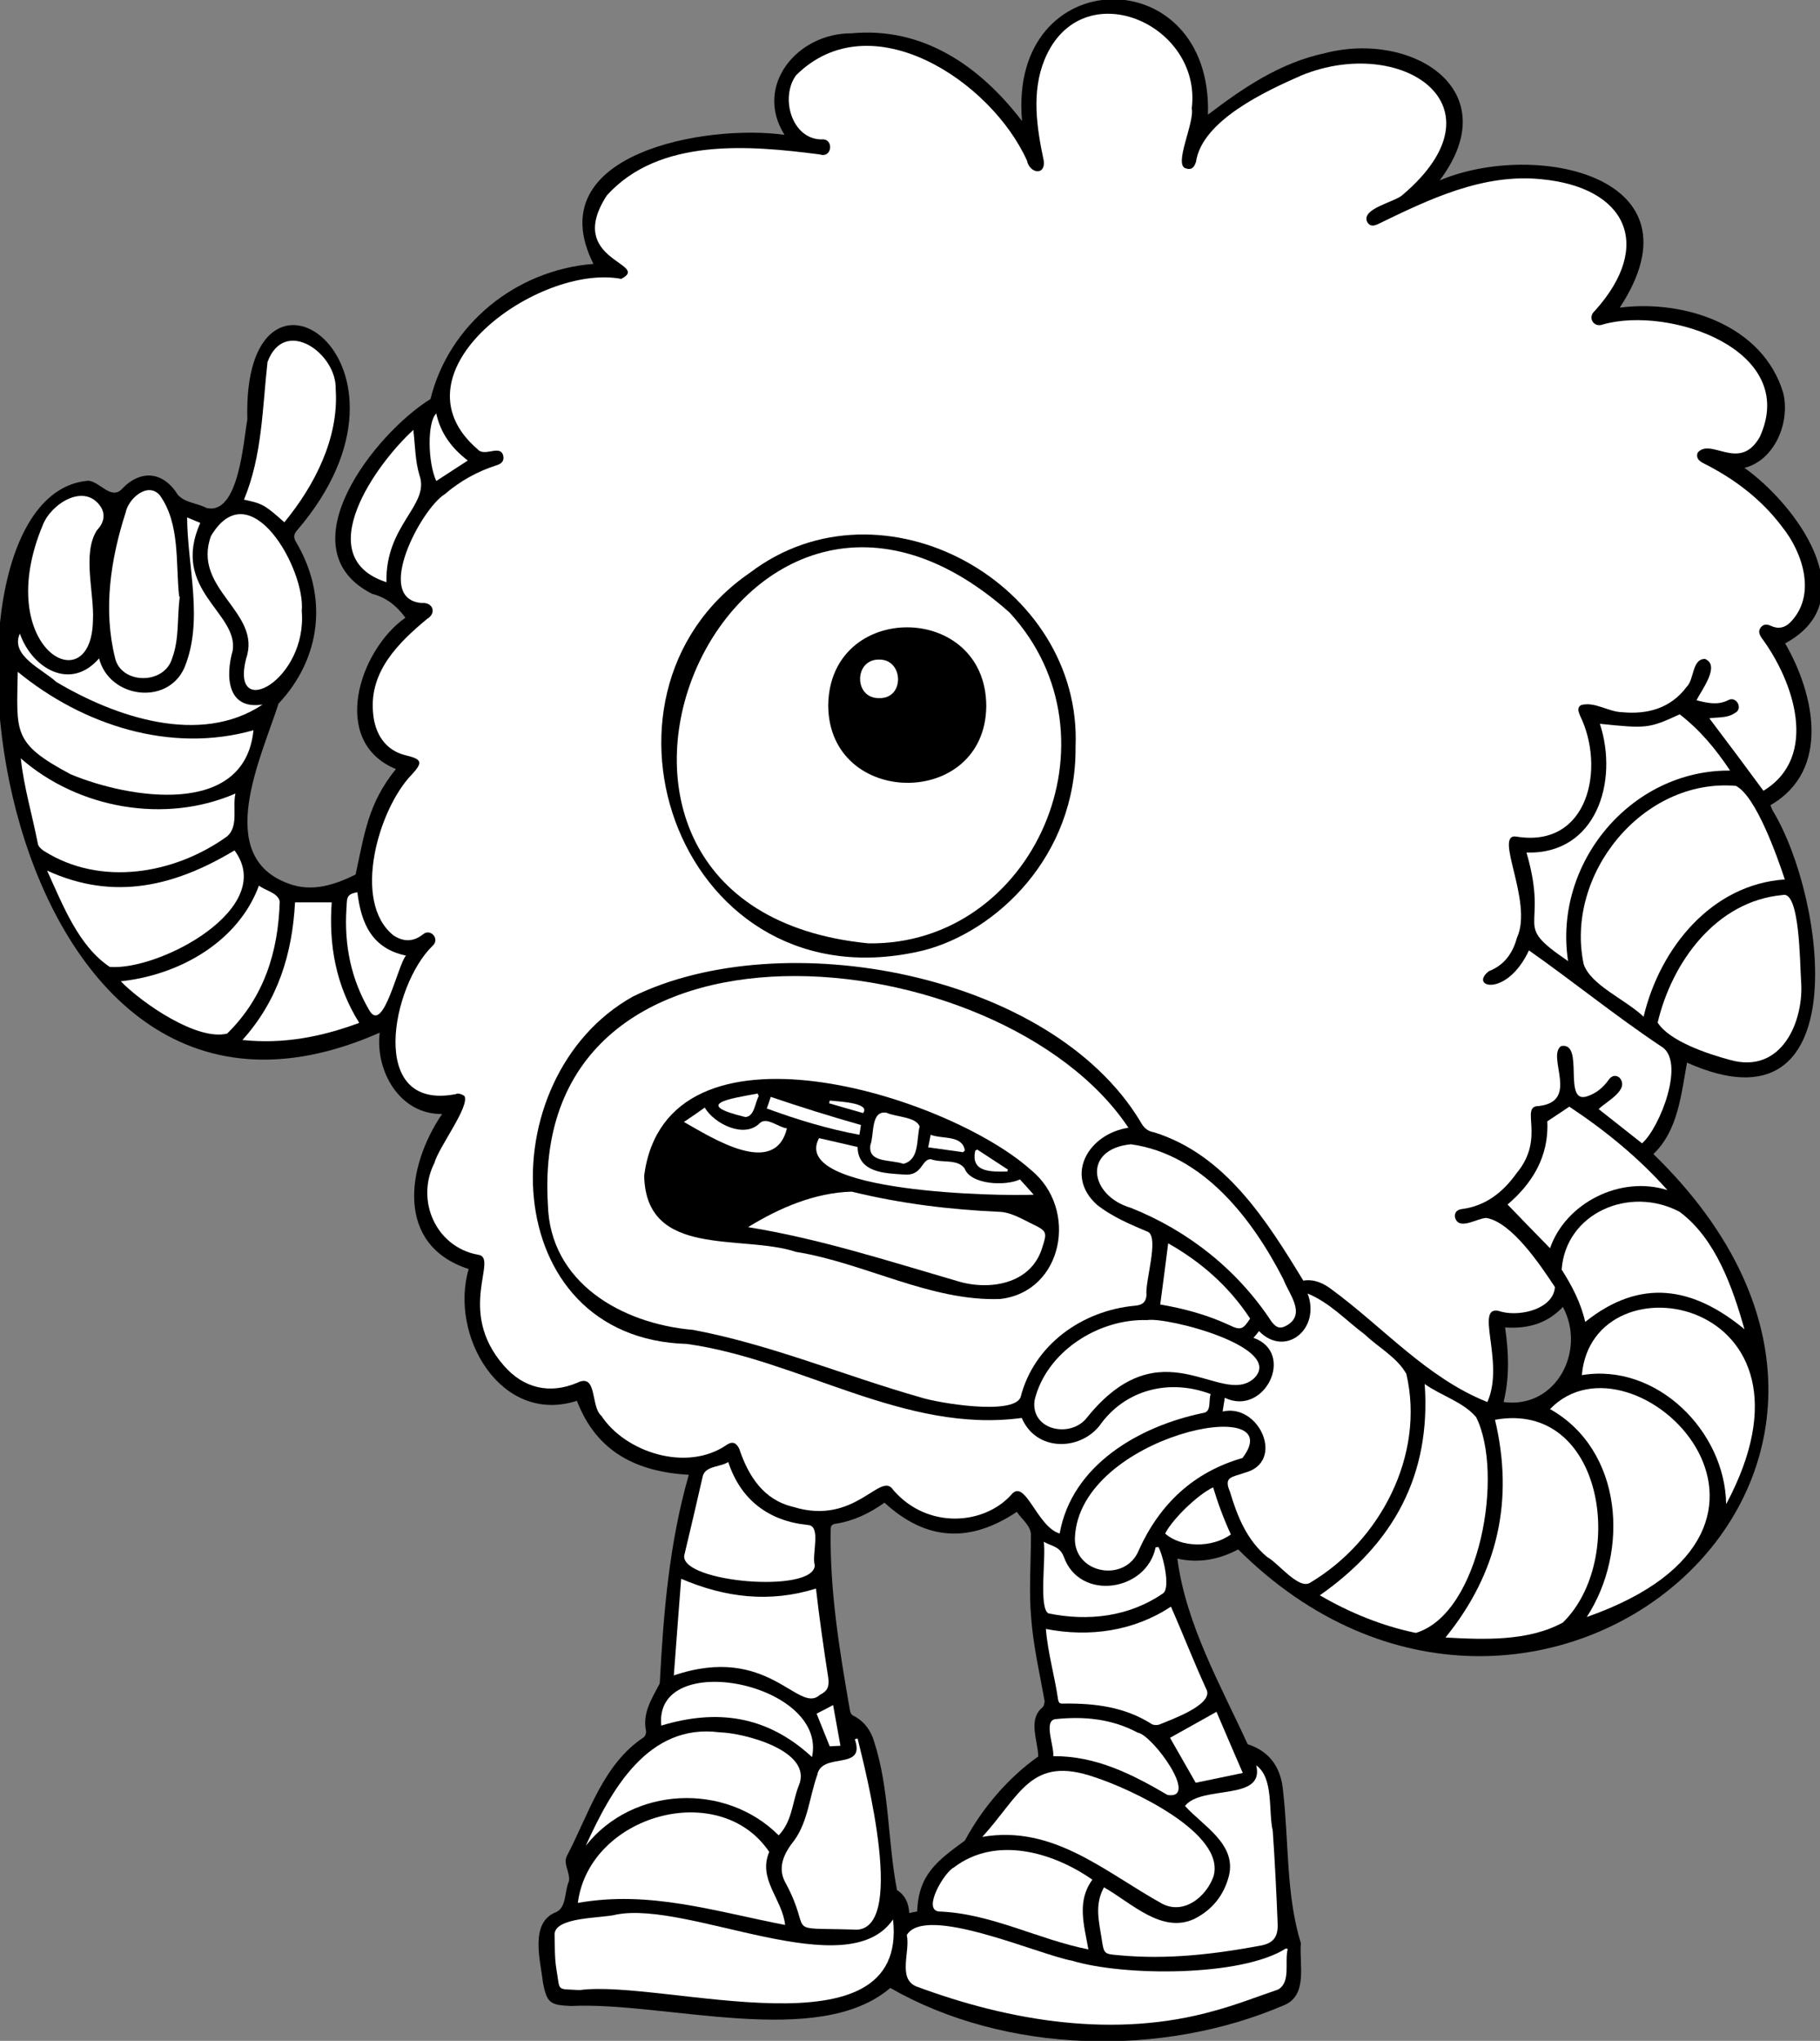 <?xml version="1.0" encoding="utf-8"?>
<!-- Generator: Adobe Illustrator 26.0.0, SVG Export Plug-In . SVG Version: 6.00 Build 0)  -->
<svg version="1.1" id="Capa_1" xmlns="http://www.w3.org/2000/svg" xmlns:xlink="http://www.w3.org/1999/xlink" x="0px" y="0px"
	 viewBox="0 0 595.3 667.4" style="enable-background:new 0 0 595.3 667.4;" xml:space="preserve">
<rect x="0" y="0" width="595.3" height="667.4" fill="#808080" stroke="none"/>
<style type="text/css">
	.st0{fill:#FFFFFF;}
</style>
<g>
	<path d="M579.1,263.3c19.8-11.4,14.4-36.3,4.8-52.9c26.6-14.4,3.5-45.4-13.3-57.4c9.6-2.4,15-14.4,12.7-24.4
		c-6.6-22.3-32.4-30.7-53.5-28c28.3-43.1-27.7-54.8-58.9-41.6c22.3-29.7-9.2-49-37.6-41.6c-14.5,3.1-26.5,11.2-38.2,20.1
		c1.6-51-65.5-50.3-60.8,2.1C320.6,21.7,302,8.7,278.5,10.9c-17.7-0.1-32,17.1-21.9,33.2c-25.3-3.6-80.7,5.9-62.5,42.2
		c-25.5,2-47.3,19.9-53.3,44.2c-18.1,11.2-48,49-19.1,63.7c4.7,1.2,8,3.9,10.9,7.8c-15.2,10.7-24.8,40.6-3.1,49.5
		c-9.2,11.3-10.3,21.4-13.2,34.5c-6.9,3.4-14.2,5.8-21.8,3c-24.9-8.9-9-41.3-3.4-58.9c14-14.9,16.3-35.1,5.7-52.9
		c-0.9-1.6-0.7-2.5,0.4-3.8c47.3-55.2-18.1-99.1-16.3-36.2c-1.3,7.1-2.8,31.5-13.4,28.9c-3-1.6-7.2-1.7-9.4-4.4
		c-4.8-7.6-12.2-8.3-18.4-1.6c-3.5,3.3-7.1-2.6-10.8-2.9c-58.5,4.7-32.4,236.9,95.3,180.5c-1.5,12.5,6.5,26.8,20.4,26.6
		c-11.7,17.2-15.4,42.9,8.7,50.7c-6.4,21.8,10.5,51.1,35.4,43.1c6.5,16.9,19.7,23.2,36.6,24.2c-6.4,22.3-8.3,45.1-9.5,68.2
		c-2.6,5.1-5.7,9.5-4.5,15.6c0.1,0.6-0.2,1.6-0.7,2c-13.3,8.8-17.9,24.8-24.9,38.3c-1.9,3,0.9,5.7,0.4,8.8
		c-1.5,3.2-0.7,8.5-4.2,10.1c-8.8,3.4-5.1,15.9-4.3,23.1c1.3,6.6,2.3,7.3,9.1,7.6c30.7-1.5,80.9,14.3,104.5-5.9
		c37.7,21.6,89,22.8,128.9,5.6c7.8-3.3,4.8-13.5,5.4-20.2c-4.9-16-3.9-33-5.8-49.6c-0.6-7.5-4.1-13.1-11.6-15.5
		c-8.8-19.2-20.2-39.2-23-60.7c7.1,1.6,13.6,0.3,19.9-3c96.2,95.8,243.2-25,135.8-129.3c8.1-7.7,9.1-19.6,11-29.9
		c55.9,25,45.4-53.7,28.1-82.3C579.6,264.6,579.3,264,579.1,263.3z M340.6,558.7c-4.3,4-1.1,10.6-1,15.7c-9.9,7-18.3,16.9-24,27.5
		c-9,6.6-15.2,11.1-15.6,23.2c-0.8,0.1-1.6,0.3-2.6,0.5c-0.2-3.3-1.3-5.8-4-7.5c-3.1-16-2.4-32.9-7.5-48.6c-1.1-3.7-3.3-6.7-6.9-8.5
		c-0.5-0.2-0.9-1-1-1.7c-3.4-19.5-6.6-38.9-6.3-58.8c0-1.2,0.1-2,1.6-2.2c5.9-0.9,11.1-3.4,16-6.9c13.6,12.5,27.9,13.3,43.3,3
		c1.5,2.4,4.9,4.7,4.6,8c0,9-0.7,18,0.1,26.9c0.7,9.1,2.8,18.1,4.4,27.1C341.5,557.5,341.5,558,340.6,558.7z M491.8,458.5
		c2-8.1,1.7-16.1,0.5-24.4c7.3,0.5,13.7-1.2,18.9-6.7C518.9,441.7,509,460.8,491.8,458.5z"/>
	<path class="st0" d="M559.1,234.9c2.6-0.4,5.9,0,8.3-1.7c2.9-1.3,0.6-5.8-2.2-4.2c-3.4,1.7-6.8,0.9-10.3,0
		c1.7-3.4,7.9-11.4,2.8-13.5c-4.3-0.1-3.5,6.7-6,9.1c-5.3,7.1-12.9,9.1-21.2,8.3c-4.4-0.1-9-3.6-13.4-2.3c-1.3,0.8-0.8,2.2-0.3,3.4
		c8.4,17.1,2.8,43.4-20.7,39.6c-7.9-1.4,5.5,21.2,0.1,33c-1.4,5.1-4.1,9-9.2,11c-6.7,5.2,5.8,8.8,13.1-6.8
		c14.5,10.2,28.4,21.5,43.1,31.3c8.4,4.6-0.2,26.6-6.1,31.8c-4.8-3.8-9.5-7.5-14.2-11.2c2.5-2.5,10.3-6.3,6.8-10.3
		c-1.3-1-2.6-0.6-3.5,0.7c-1.8,2.5-4,4.4-7,5.4c-8.3,2.9-0.7-18-8.6-16.4c-4.8,3.5,6.2,18.1-7.3,19.6c-6.4,0,2.4,10.4-7.2,21.9
		c-4.4,6.2-10.1,10.8-18,11.8c-1.5,0.2-2.4,1.1-2.2,2.6c1.1,4.7,7.3,0.3,10.3,0.3c8.4,1.5,17.7,15.5,22.4,22.6
		c-0.5,7-10.9,9.7-17.4,8.1c-9.8-3.5,1.3,16.2-4.7,29.5c-19.8-7.9-34-24.4-50.9-36.8c-2.6-2-5.7-3.5-9.3-2.9
		c-11.9-19.5-25.4-41.2-48.8-48.5c-2.4-0.4-3.5-1.7-4.6-3.7c-29.4-48.5-117-64.7-165.9-40.7c-47.4,26.5-44.8,111.8,17.7,113.6
		c37.1,5.2,71.2,29.4,109.5,24.2c4.7,11,18.8,10.8,25.4,2.6c8.4-12,23-15.5,36.4-10.4c-0.8,2.2,0.4,5.9-2.6,6.2
		c-20.7,4.3-42.8,16.9-46.8,39.4c-7.5-2.2-11.3-18.5-15.9-12.6c-8.9,9.8-27.3,11.3-38.5-1.6c-4.1-6.6-12.3,11.8-32.7,5.5
		c-9.8-2.3-14.7-10.1-17.7-19c-1-2.1-2.3-2.5-4.1-1.3c-13,9-33.1,2.5-41-9.5c-3.6-3-1.2-14.1-7.9-10.8c-9,3.8-17.5,1.8-23.9-5.5
		c-16.1-18.3-1.3-35.7-8.7-36.4c-13.7-2.6-20.3-17.8-14.1-30c1.3-5,11.7-18.6,9.8-21.9c-0.6-0.4-2-1.1-2.8-0.6
		c-29.2,5.7-20.9-35.7-7.6-48.5c2.5-2.2-0.7-5.9-3.2-3.7c-3.1,2.4-6.2,2.5-9.6,0.3c-13.7-11-4.9-41.3,5.9-52.5
		c3.8-4.1,3.5-5.1-1.9-6.4c-6.4-1.5-10.2-6.8-10.7-14.2c-1.1-13.3,8.3-22.6,17.7-30.4c3.2-1.9,1.9-5.5-1.7-5.2
		c-16-1.2-0.2-30.9,7.5-35.6c5-4.3,10.6-7.4,16.8-9.4c1.7-0.5,2.7-1.4,2.3-3.2c-1-3.8-6.1,0.6-8.4-2.1c-29.4-25.3,20-60.8,47-55.7
		c10-5.1-18.6-5.9-4.7-27.3C215.6,45,245,47.5,268.1,50.5c4.2,1.4,4.7-5.4,0.6-4.9c-9.8-0.1-13.6-13.8-8.3-21
		c24.4-24.2,63.8,1.9,75.5,27.9c0.9,4.3,6.1,5,5.5,0.1c-2.3-10.9-4.1-22.5,0.3-33.2c12-28.8,51.6-11.7,48.1,16.1
		c1,4.6-6.2,18.8-1.8,19.6c1.9,0.6,2.7-0.6,3.2-2.2c2-13.5,22.8-23.1,34.4-28.2c32.5-13.4,67.9,9.6,33.1,39.1
		c-2.5,2.3-13.6,4.4-11.5,8.8c0.9,1.6,2.3,1.3,3.7,0.6c16.7-8.1,34.1-16.5,53.2-14.6c27.7,2.6,37,21.4,17.6,43
		c-2.6,2.2-0.4,5.7,2.6,4.5c21.8-6.2,64.3,8.4,51.3,36.8c-6.6,11.6-15.9,0.1-20.3,5.1c-0.6,1.6,0.2,2.6,1.7,3.4
		c10.2,5.1,19.1,11.8,26,21c6.7,8.4,11.2,22.2,2.7,31c-1.8,1.9-4,2.4-6.4,1.3c-1.2-0.6-2.4-0.7-3.3,0.4c-1,1.2-0.6,2.3,0.2,3.5
		c10.4,14,19,38.8,0.6,50C571,250.7,565,242.7,559.1,234.9z M351.8,244.3c2.3-53.4-63.3-89.9-106.5-57
		c-58.7,40.2-22.5,142.6,56.8,123.5C325.8,304.7,352.1,280.1,351.8,244.3z"/>
	<path class="st0" d="M369.1,368.8c-12.8,1.9-21.1,15.3-10.4,25.1c5,4,11,6.5,16.9,9c3.5,2.2-1.1,16.1-0.6,20.7
		c-0.2,2.3-1.4,3.2-3.8,3.4c-17.4,1.6-33.1,12.9-37.4,30c-2.6,5.9-27,1.8-32.6,0c-25-7.1-49-17.3-74.5-22.1
		c-23.4-2-46.9-15.5-47.5-41.1C173,290.8,327.5,306.3,369.1,368.8z M210.7,384.4c0.5,27.3,31.8,19.1,49.7,25
		c22.4,3.6,43.9,16.2,66.7,15.4c20.7-2.3,25.8-29.5,10.1-42.2C310.1,358.2,218.1,329.2,210.7,384.4z"/>
	<path class="st0" d="M427.7,423c7.4,3.1,12.4,8.7,18.7,13.4c4.4,4.2,10.6,7.5,13.6,12.9c6.2,26.6-8.6,54.7-31.5,68.3
		c-3.8,2.3-10.4-6.5-14-8.4c-6.7-5.6-9.8-13.3-12.2-21.4c-2.2-5,0.8-4.7,4.9-6.2c13.3-3.5,4.7-22.8-7.3-20c0.2-1.5,0.5-2.8,0.7-4.5
		c13,6.3,23.3-14.7,9.4-19.6c0.7-0.8,1.3-1.5,1.8-2.2C420.4,444.1,432.1,434.6,427.7,423z"/>
	<path class="st0" d="M537.6,332.5c-5.8-5.6-17.3-10.3-19.6-17.2c-6.2-29.3,19.3-60.9,49.8-58.3c6.6,3.4,13.5,23.1,16,30.6
		C559.8,289.2,542.9,310.1,537.6,332.5z"/>
	<path class="st0" d="M292.1,627.7c5.1,46-75.4,19.4-102.5,23.1c-7.8-0.5-6.3,0.7-7.6-6.8c-0.6-3.6-0.5-7.4-0.6-11
		c-0.6-6.3,15.6-5.6,20.2-6.9C225.3,621.5,277.1,649.6,292.1,627.7z"/>
	<path class="st0" d="M421.2,637.4c-1.1,4.1,1.1,10.7-3.1,13.2c-7,2.4-13.9,5.1-21,7c-32.2,9.1-66.5,3.5-97.4-8
		c-6.2-2.6-1.9-11.4-3.1-16.8c6.1-10.2,43.3,6.5,54.1,8.4c16.8,5.1,55.3,5.3,69.9-4C420.7,637.2,421,637.3,421.2,637.4z"/>
	<path class="st0" d="M472.8,535.5c17.3-21.3,22.4-45.1,16.2-71.2c35.5-6.4,43.2,45.8,22.2,66.3
		C499.9,536.8,485.3,536.2,472.8,535.5z"/>
	<path class="st0" d="M431.7,521.7c24.1-16.9,36.4-39.3,34.3-69.1c5.3,3.8,12.5,5.8,16.8,10.8c9.2,18.2,1.5,64.2-19.7,70.6
		C452,531.7,441.5,527.4,431.7,521.7z"/>
	<path class="st0" d="M507,460.8c27.4-28.4,95.5,38.7,12,68C533,507.4,530.9,474.3,507,460.8z"/>
	<path class="st0" d="M589.1,320.6c1.1,13.1-6.2,30.9-23.3,26c-7.1-1.9-19.8-6.1-23.6-12.2c4.7-19.8,19.1-39.7,40.8-41.7
		C588.7,291,588.7,314.8,589.1,320.6z"/>
	<path class="st0" d="M321.3,600.7c12.5-13.7,15.9-26.8,36.8-19.5c11.2,3.6,43.1,18.2,38.8,32.5c-2.4,6.6-9.6,12.5-16.7,8.9
		C361.4,612.2,344.6,596.7,321.3,600.7z"/>
	<path class="st0" d="M256.8,629.5c-22.9-4.4-44.3-11.4-67.8-7.2c3.7-28.8,46.3-40.8,62.6-16.7C247.8,614.6,255.9,621,256.8,629.5z"
		/>
	<path class="st0" d="M564.6,491.9c-0.3-23.9-22.8-46.3-47.2-42.2C520.9,409.7,600.8,424.3,564.6,491.9z"/>
	<path class="st0" d="M387.6,590.6c5.4-7,26.2-1.4,23.3-13.3c5.8,4.2,3.9,14.9,5.4,21.4c0.7,10.1,1.2,20.2,1.6,30.3
		c0.2,4.4-1.4,6.4-5.3,7.2c-15.4,2.9-30.9,4.7-46.7,3.2c-4.7-0.4-4.8-0.4-5.5-5c-0.9-6-2.5-11.4,0.7-17.2c9,5.1,18.9,15.3,29.6,10.3
		c5.9-3,9.7-7.8,11.3-14.2C404.4,603,393.5,597.1,387.6,590.6z"/>
	<path class="st0" d="M570.6,434.7c-16.8-13.9-34-16.9-52.1-2.4c-1.4-6.2-4.3-11.8-7.7-17.1c1.3-18.5,22.2-27.6,38.6-18.9
		C561.2,405.1,566.7,421,570.6,434.7z"/>
	<path class="st0" d="M5.8,219.7c21.2,17.4,50,26.8,77.1,19.1c-2.8,28.6-40.7,22.4-59.8,14.4C3.9,243,5.5,239.5,5.8,219.7z"/>
	<path class="st0" d="M280.5,568.5c2.5,10.2,16.7,64.6-1.6,62.5c-23.6-0.7-12.5,1.9-22.2-15.7c-2.5-5,0-9.6,3.2-13.6
		c4.4-6.2,4.9-14.2,7.4-21.2c1.4-7.8,16-1.2,12.3-11.7C280,568.6,280.2,568.6,280.5,568.5z"/>
	<path class="st0" d="M6.8,248c18.8,16.5,47.3,21.5,70.2,11.5c-1,4.7,1.1,10.7-2.7,14c-17.2,12.4-41.4,16.5-59.9,4.8
		c-0.8-0.5-1.8-1.4-2-2.3C10.6,266.7,7.8,257.4,6.8,248z"/>
	<path class="st0" d="M369.9,374.2c23.6,3.3,39.7,24.3,49.9,44.2c1.7,4.6,7.3,11,1.5,14.8c-2.4,1.5-3.7,1.2-5.4-1
		c-11.1-16.9-27.2-29.7-46-37.2C356.3,391,354,375.8,369.9,374.2z"/>
	<path class="st0" d="M220.4,547.9c0.8-10.9,1.6-21.1,2.4-31.6c14.5,6.2,29,7.9,44.1,3.2c1.1,9.7,2.5,19.4,4,29.1
		c0.4,3-0.2,4.4-2.8,5.7C261.1,560.7,251.4,537.4,220.4,547.9z"/>
	<path class="st0" d="M375.2,431.7c6.8-1.1,45.7,9.1,34.8,19.2c-10.8,9.2-30-17.6-54.4,12.6c-5.3,7-18.6,4.3-17.2-5.6
		C342.2,442.1,359.2,431.2,375.2,431.7z"/>
	<path class="st0" d="M342.1,532.7c14.3,2.8,28.8,0.7,40.9-7.3c4.1,9.3,7.6,18.4,11.8,27.5c1.4,4.9-11.9,9.5-15.7,11.1
		c-0.7,0.2-1.8,0.2-2.4-0.2c-8.8-5.6-18.5-6.8-28.6-6.7c-1,0-1.7,0.2-2-1.2C345,548.2,342.7,540.4,342.1,532.7z"/>
	<path class="st0" d="M76.7,278.1c14.1,18.9-24.6,39.4-40.8,38.1c-10.2-6.8-15.3-20.1-20.5-31.5C37.4,294.8,57.4,289.7,76.7,278.1z"
		/>
	<path class="st0" d="M565.9,252c-32.4-0.3-57.9,30.3-53,62.3c-19-12.9-6-9.3-13.6-35.5c22.8,0.7,30.2-23.2,24-42.1
		c15.4,1.6,16.1,1.5,26.1-3.1C555.9,238.6,561.1,244.8,565.9,252z"/>
	<path class="st0" d="M254.7,600.2c-17.4-17.4-47.7-16.1-63.1,3.4c8.3-18.3,20.4-40.1,43.7-37.1c8.1,0.2,31,6.1,25.9,17.6
		C259.1,589.6,259.1,595.6,254.7,600.2z"/>
	<path class="st0" d="M351.6,502.7c1.6-33.4,71.1-47.3,54.8-25.9c-16,4.6-27,15-33.8,29.9C368.3,517.9,351,514.7,351.6,502.7z"/>
	<path class="st0" d="M58.8,195.1c-0.9,6.8-0.1,13.8-2.5,20.2c-2.6,8.8-16.9,8.5-18.7-0.3c-3.9-15.8-1.4-32.2,3.5-47.4
		c0.9-4.6,7.3-10.2,11.2-5.6c6.7,9.4,5.1,22.2,6.3,33.1C58.6,195.1,58.7,195.1,58.8,195.1z"/>
	<path class="st0" d="M93,170.8c-6.4-5.7-7.1-6.1-13.2-7.4c6-14.4,6-29.9,7.7-45c5.5-15,22.7-2.9,22.3,8.9
		C110.9,143.2,102.9,158.8,93,170.8z"/>
	<path class="st0" d="M98.7,199.8c1.9,22.6-23.5,36.4-18.2,15.6c5.3-15.3-17.8-22.6-11.5-40.1C81.8,153.8,100,186.3,98.7,199.8z"/>
	<path class="st0" d="M357.3,614.7c-5.2,7.1-2.7,14.8-1.3,22.8c-16.6-3.3-31.9-11.8-48.9-12.4c-5.5-0.6,1.8-12.9,4.9-14.4
		C325.6,600.3,344.3,605.6,357.3,614.7z"/>
	<path class="st0" d="M84.7,289.6c2.1,1.7,6.2,2.3,6.8,5.2c-0.5,16.5-5.1,31.3-17.2,43.2c-9.8,2.5-27.9-10-34.8-17.1
		C58.5,318.9,77.9,308.1,84.7,289.6z"/>
	<path class="st0" d="M238.2,478.1c4.1,12.5,13.3,19.3,26,20.6c4.6,0.2,1.2,9.8,2.3,13.2c-0.3,9.3-43.8,5.6-42.7-3.2
		c2.1-8.7,4.1-17.4,6.1-26.1C230.9,479.3,235.7,479.8,238.2,478.1z"/>
	<path class="st0" d="M61.2,169.2c1.6,0.7,2.9,1.2,4.3,1.8c-9.8,22.1,12.6,29.3,10.6,41.8c-2.4,8.4-1.8,19.4,9.8,17.6
		c-20.4,13.6-48.2,4.1-67.5-7.4c-4.4-4.1-15.2-8.6-11.9-15.8c4,11.4,16.6,18.9,25.9,8.1c3.3,13,22.3,15.6,27.9,3.1
		C66.7,202.9,61.3,185.5,61.2,169.2z"/>
	<path class="st0" d="M545.4,389.2c-15.4-4.9-33.3,4.2-38.4,19c-4.5-4.6-9.2-9.4-13.9-14.3c7.9-6.7,13.6-15.6,13-27.2
		c2.4-1.6,4.7-3.1,7.2-4.8C524.9,369.6,535.9,378.5,545.4,389.2z"/>
	<path class="st0" d="M30.4,202.9c-0.5,27.3-33.2,9-16.4-31.2c2.7-7,13.7-14,19-5.9c1.4,2.3,1.2,5-1.3,7.6
		C26.8,181.1,30.9,194,30.4,202.9z"/>
	<path class="st0" d="M117.5,334.5c-12.4,4.6-24.8,7-38.2,5.6c11.6-12.9,16.3-28.1,17.2-45c3.9,0,7.8,0,12,0
		C107.5,308.9,109.8,322.2,117.5,334.5z"/>
	<path class="st0" d="M135.2,140.6c0.6,5.2,0.6,10.2,2,14.8c3.5,9.9-11.2,16.1-10.8,35C101.1,182.2,123.1,151.6,135.2,140.6z"/>
	<path class="st0" d="M344.5,574.3c0.4-3.1-3.3-11.6,0.7-12.1c9.4-1,18.5-0.1,26.9,4.4c4.7,0.6,20.4,22,9.8,20.4
		C370.3,580.2,358.5,574.2,344.5,574.3z"/>
	<path class="st0" d="M378.9,505.9c1.5,2.6,4,13.2,1.6,15.1c-11.1,7.7-24.5,9.3-37.6,6.6c-3.2-1.9-0.7-18.3-1.5-23.4
		c2.7,1.5,5.3,1.5,6.6,5c5.2,14.5,27,11.3,30-3.2C378.4,506,378.7,505.9,378.9,505.9z"/>
	<path class="st0" d="M265.6,574.6c-14.9-13.8-31.4-15.7-49.3-10.3C213.7,539,270.8,550.3,265.6,574.6z"/>
	<path class="st0" d="M382.1,406.6c10.8,6.1,19.9,14.1,26.8,24.6c-2.3,3.5-3,4-6.9,2.1c-7.1-3.3-14.8-5.4-22.5-6.7
		C380.4,420.1,381.2,413.4,382.1,406.6z"/>
	<path class="st0" d="M132.8,312.5c-2.6,2.7-7.4,25.9-12,17.9c-6-10.2-8.2-21.3-7.5-33c0.3-3.3-0.4-5,3.6-5.6
		C118.1,302,121.7,310.2,132.8,312.5z"/>
	<path class="st0" d="M397.9,559.8c2.7,6.3,5.5,12.9,8.6,20c-5.4,1.1-10.6,2.2-15.4,3.2c-2.9-5.1-5.7-10-8.4-14.7
		C387.4,565.7,392.5,562.8,397.9,559.8z"/>
	<path class="st0" d="M396.8,486.4c1.6,5.3,3.5,10.4,5.8,15.4c-6.2,4.5-16.4,4.3-21.5-0.3C383.5,496.8,391.7,488.8,396.8,486.4z"/>
	<path class="st0" d="M142.7,135.2c1.4,6.6,5.2,11.5,10.3,15.4c-3.5,2.3-6.9,4.5-10.3,6.7C139.9,151.2,139.7,138.1,142.7,135.2z"/>
	<path class="st0" d="M267.1,560.4c1.6-0.8,3.3-1.7,5.4-2.8c0.8,4.4,1.6,8.8,2.4,13.3c-1.4,0.1-2.6,0.1-3.5,0.2
		C269.9,567.4,268.5,563.9,267.1,560.4z"/>
	<path class="st0" d="M284.1,308.5c-120.9-11.8-45.6-189.8,46.1-108.2C368,241.3,338,309.2,284.1,308.5z M322.6,230.9
		c-0.1-34.1-51.3-34.5-51.7-0.2C271.1,264.2,322.3,264.6,322.6,230.9z"/>
	<path class="st0" d="M244.7,401.3c10.2-6.3,21.9-11.3,33.9-11.6c16,3.9,32.1,5.9,48.5,6.6c3.7,0.2,7.3,2.4,10.8,4.1
		c4.6,2.2,4.6,2.7,3,7.6c-3.6,12-17.4,14.2-27.9,10.9C290.3,412.3,268.1,405.1,244.7,401.3z"/>
	<path class="st0" d="M267.9,372.2c4.3,1,8.4,1.9,12.6,2.9c0.2,8.5,9.1,8.6,15.3,9c6,0.5,5.6-5.2,8.7-5c3.6,1.3,8.7-0.2,11,3
		c2,5.4,13.5,5.8,18.1,3.6c1.2,1.3,2.7,2.9,4.5,5C327.8,391.2,258.1,390.2,267.9,372.2z"/>
	<path class="st0" d="M223.7,366.9c2.6-1.7,4.7-3.2,6.8-4.7c3.2,5.4,13,10.2,18,5.1c2.3-2.2,6.1,1.4,8.9,1.7
		C253.4,385.3,232.9,372.1,223.7,366.9z"/>
	<path class="st0" d="M295.5,380.6c-4.3-1.5-11.7-0.2-10.8-6.2c1.3-3.3,0-11.4,5.3-10.5c3,1.4,9.7,1.3,10.8,4.5
		C299.7,372.8,300.8,379.2,295.5,380.6z"/>
	<path class="st0" d="M250.8,362.5c0.5-1.4,0.9-2.5,1.3-3.8c10,3.4,19.3,6.3,29.5,9.2c-0.1,0.9-0.3,1.9-0.5,3.2
		C270.8,369.2,260.9,366.2,250.8,362.5z"/>
	<path class="st0" d="M248.2,358.4c-1.3,2.3-1.4,6.7-4.4,6.9c-17.4-4.2-5.2-6,4.1-7.7C247.9,357.9,248,358.2,248.2,358.4z"/>
	<path class="st0" d="M303.6,375.2c0.3-1.4,0.5-2.5,0.8-4.1c4,1.5,10.3,0,11.2,5.1c-0.2,0.2-0.4,0.4-0.6,0.6
		C311.2,376.3,307.5,375.7,303.6,375.2z"/>
	<path class="st0" d="M319.6,375.9c3.4,2.2,6.7,4.4,10.1,6.6c-0.1,0.2-0.2,0.4-0.2,0.6c-5.2,0.1-12.1,0.4-10.5-6.8
		C319.2,376.2,319.4,376.1,319.6,375.9z"/>
	<path class="st0" d="M282.3,364c-3.8-1.1-7.4-2.1-11.1-3.2c0.1-0.3,0.1-0.6,0.2-0.9C273.4,360.2,285,360.5,282.3,364z"/>
	<path class="st0" d="M287.5,228.3c-8.3,0.1-8.2-12.8,0.1-12.6C295.6,215.6,296,228.6,287.5,228.3z"/>
</g>
</svg>
